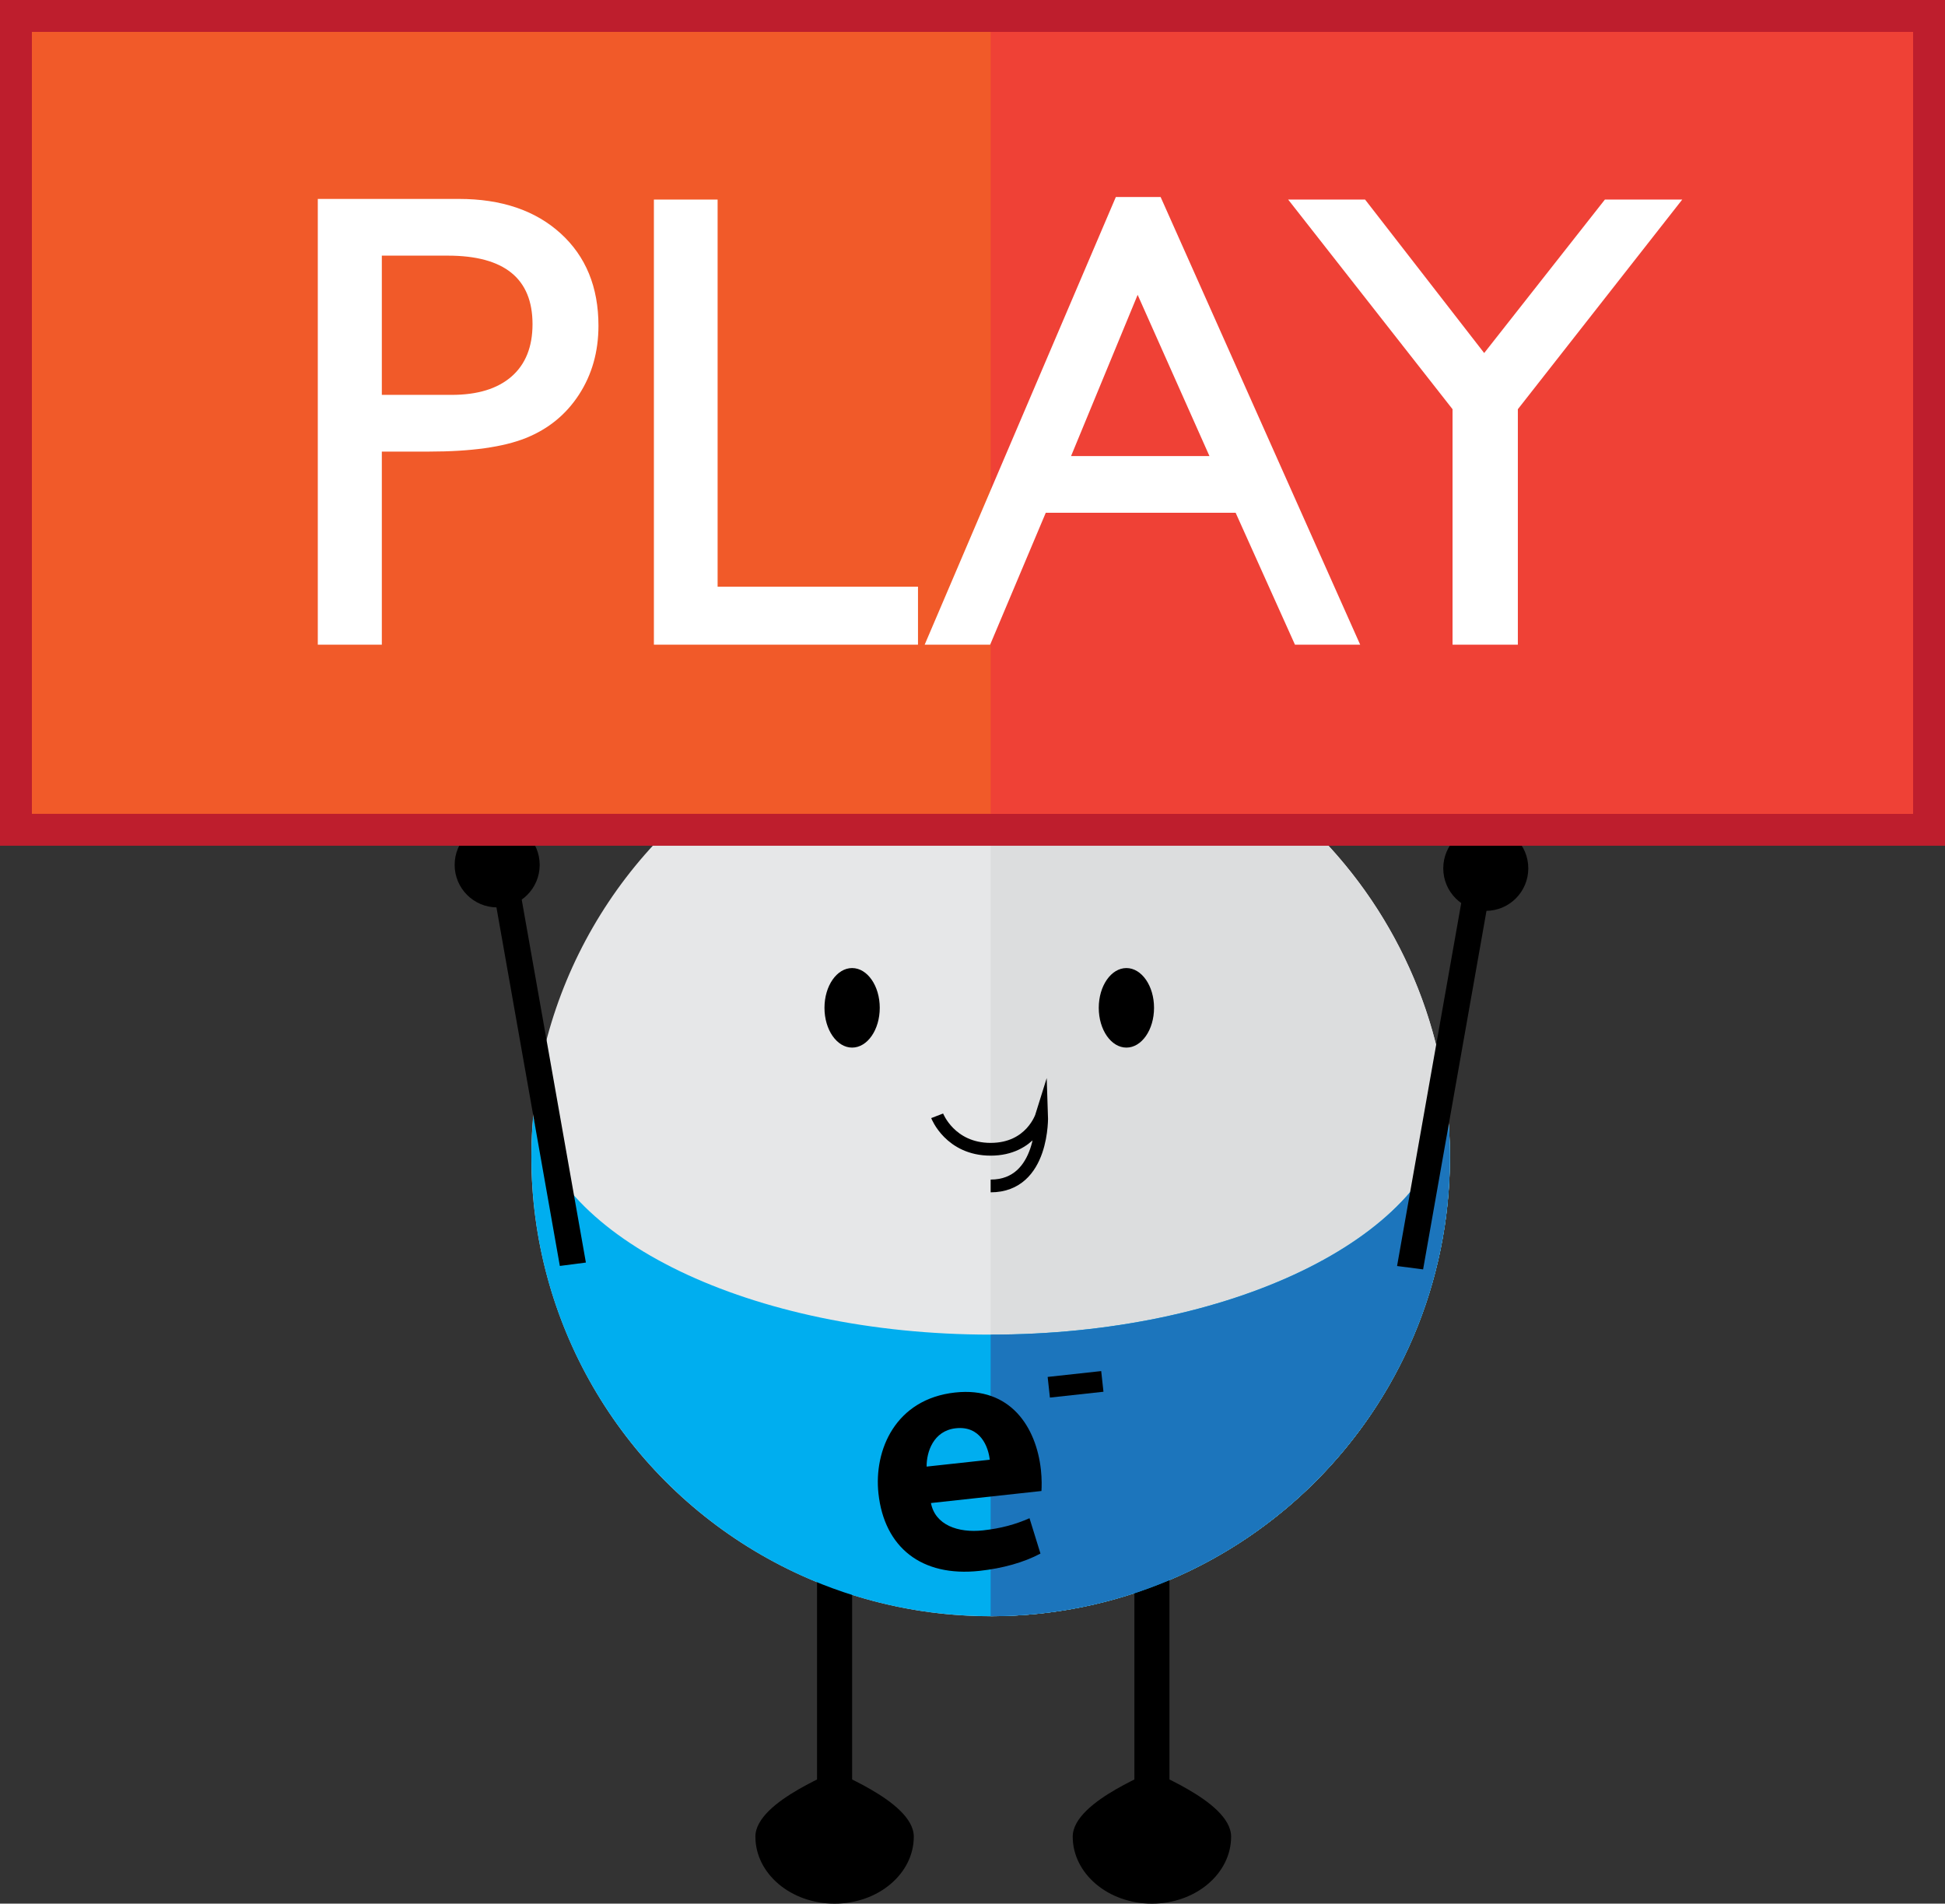 <?xml version="1.0" encoding="utf-8"?>
<!-- Generator: Adobe Illustrator 15.0.0, SVG Export Plug-In . SVG Version: 6.00 Build 0)  -->
<!DOCTYPE svg PUBLIC "-//W3C//DTD SVG 1.1//EN" "http://www.w3.org/Graphics/SVG/1.1/DTD/svg11.dtd">
<svg version="1.1" id="Layer_1" xmlns="http://www.w3.org/2000/svg" xmlns:xlink="http://www.w3.org/1999/xlink" x="0px" y="0px"
	 width="304.92px" height="298.4px" viewBox="0 0 304.92 298.4" enable-background="new 0 0 304.92 298.4" xml:space="preserve">
<rect x="0" y="0" width="304.92" height="298.4" fill="#333333" stroke="none"/>
<circle fill="#E6E7E8" cx="155.304" cy="181.345" r="72"/>
<path fill="#DCDDDE" d="M155.304,109.344c39.765,0,72.001,32.236,72.001,72s-32.236,72-72.001,72"/>
<rect x="128.091" y="247.019" width="5.497" height="35.382"/>
<path d="M143.256,287.9c0,5.799-5.559,10.5-12.416,10.5s-12.416-4.701-12.416-10.5s13.935-10.5,12.416-10.5
	C129.322,277.4,143.256,282.102,143.256,287.9z"/>
<rect x="177.839" y="247.019" width="5.497" height="35.382"/>
<path d="M193.004,287.9c0,5.799-5.559,10.5-12.416,10.5s-12.416-4.701-12.416-10.5s13.935-10.5,12.416-10.5
	C179.07,277.4,193.004,282.102,193.004,287.9z"/>
<g>
	<path fill="#00AEEF" d="M155.304,209.204c-37.593,0-68.439-15.075-71.698-34.299c-0.188,2.123-0.302,4.268-0.302,6.439
		c0,39.765,32.235,72,72,72s72.001-32.235,72.001-72c0-2.172-0.113-4.316-0.302-6.439
		C223.743,194.129,192.896,209.204,155.304,209.204z"/>
</g>
<ellipse cx="133.587" cy="157.979" rx="4.333" ry="6.234"/>
<ellipse cx="176.587" cy="157.979" rx="4.333" ry="6.234"/>
<g>
	<g>
		<circle cx="77.942" cy="135.571" r="6.666"/>
	</g>
	<polygon points="91.85,197.908 87.767,198.438 77.367,139.617 81.449,139.087 	"/>
</g>
<path fill="none" stroke="#000000" stroke-width="2" stroke-miterlimit="10" d="M146.92,174.905c0,0,2.02,5.245,8.385,5.245
	s7.997-5.245,7.997-5.245s0.388,10.995-7.997,10.995"/>
<g>
	<path fill="#1C75BC" d="M155.304,253.345c39.765,0,72.001-32.235,72.001-72c0-2.172-0.113-4.316-0.302-6.439
		c-3.26,19.224-34.106,34.299-71.699,34.299"/>
</g>
<g>
	<path d="M145.947,235.604c0.652,3.436,4.24,4.713,8.145,4.287c2.859-0.311,5.127-0.947,7.305-1.908l1.717,5.543
		c-2.631,1.4-5.924,2.314-9.553,2.711c-9.129,0.994-14.928-3.715-15.846-12.127c-0.742-6.818,2.672-14.812,12.02-15.832
		c8.688-0.947,12.723,5.457,13.449,12.109c0.156,1.432,0.129,2.713,0.084,3.33L145.947,235.604z M155.166,228.814
		c-0.223-2.035-1.473-5.35-5.322-4.93c-3.52,0.383-4.602,3.729-4.576,6.008L155.166,228.814z"/>
	<path d="M172.637,214.92l0.354,3.238l-8.396,0.916l-0.354-3.238L172.637,214.92z"/>
</g>
<g>
	<g>
		<circle cx="232.927" cy="136.114" r="6.666"/>
	</g>
	<polygon points="219.02,198.451 223.102,198.98 233.502,140.159 229.42,139.629 	"/>
</g>
<g>
	<rect x="2.5" y="2.5" fill="#F15A29" width="299.92" height="127.571"/>
	<path fill="#BE1E2D" d="M299.92,5v122.571H5V5H299.92 M304.92,0h-5H5H0v5v122.571v5h5h294.92h5v-5V5V0L304.92,0z"/>
</g>
<g>
	<rect x="155.305" y="5" fill="#EF4136" width="144.615" height="122.571"/>
</g>
<g>
	<path fill="#FFFFFF" d="M49.821,101.053v-69.87h22.125c6.659,0,11.969,1.798,15.932,5.394c3.962,3.597,5.943,8.425,5.943,14.484
		c0,4.062-1.016,7.658-3.046,10.787c-2.031,3.13-4.812,5.402-8.341,6.817c-3.529,1.415-8.59,2.122-15.183,2.122H59.86v30.266H49.821
		z M70.198,40.072H59.86v21.825h10.938c4.062,0,7.192-0.956,9.39-2.871c2.197-1.915,3.296-4.653,3.296-8.216
		C83.483,43.652,79.055,40.072,70.198,40.072z"/>
	<path fill="#FFFFFF" d="M102.512,31.282h9.988v60.681h31.414v9.09h-41.402V31.282z"/>
	<path fill="#FFFFFF" d="M174.931,30.883h7.021l31.284,70.17h-10.224l-9.299-20.676h-29.767l-8.719,20.676h-10.265L174.931,30.883z
		 M189.606,71.486L178.35,46.216l-10.438,25.271H189.606z"/>
	<path fill="#FFFFFF" d="M251.602,31.282h12.125l-25.771,32.863v36.907h-10.238V64.146l-25.771-32.863h12.058l18.672,24.055
		L251.602,31.282z"/>
</g>
</svg>
